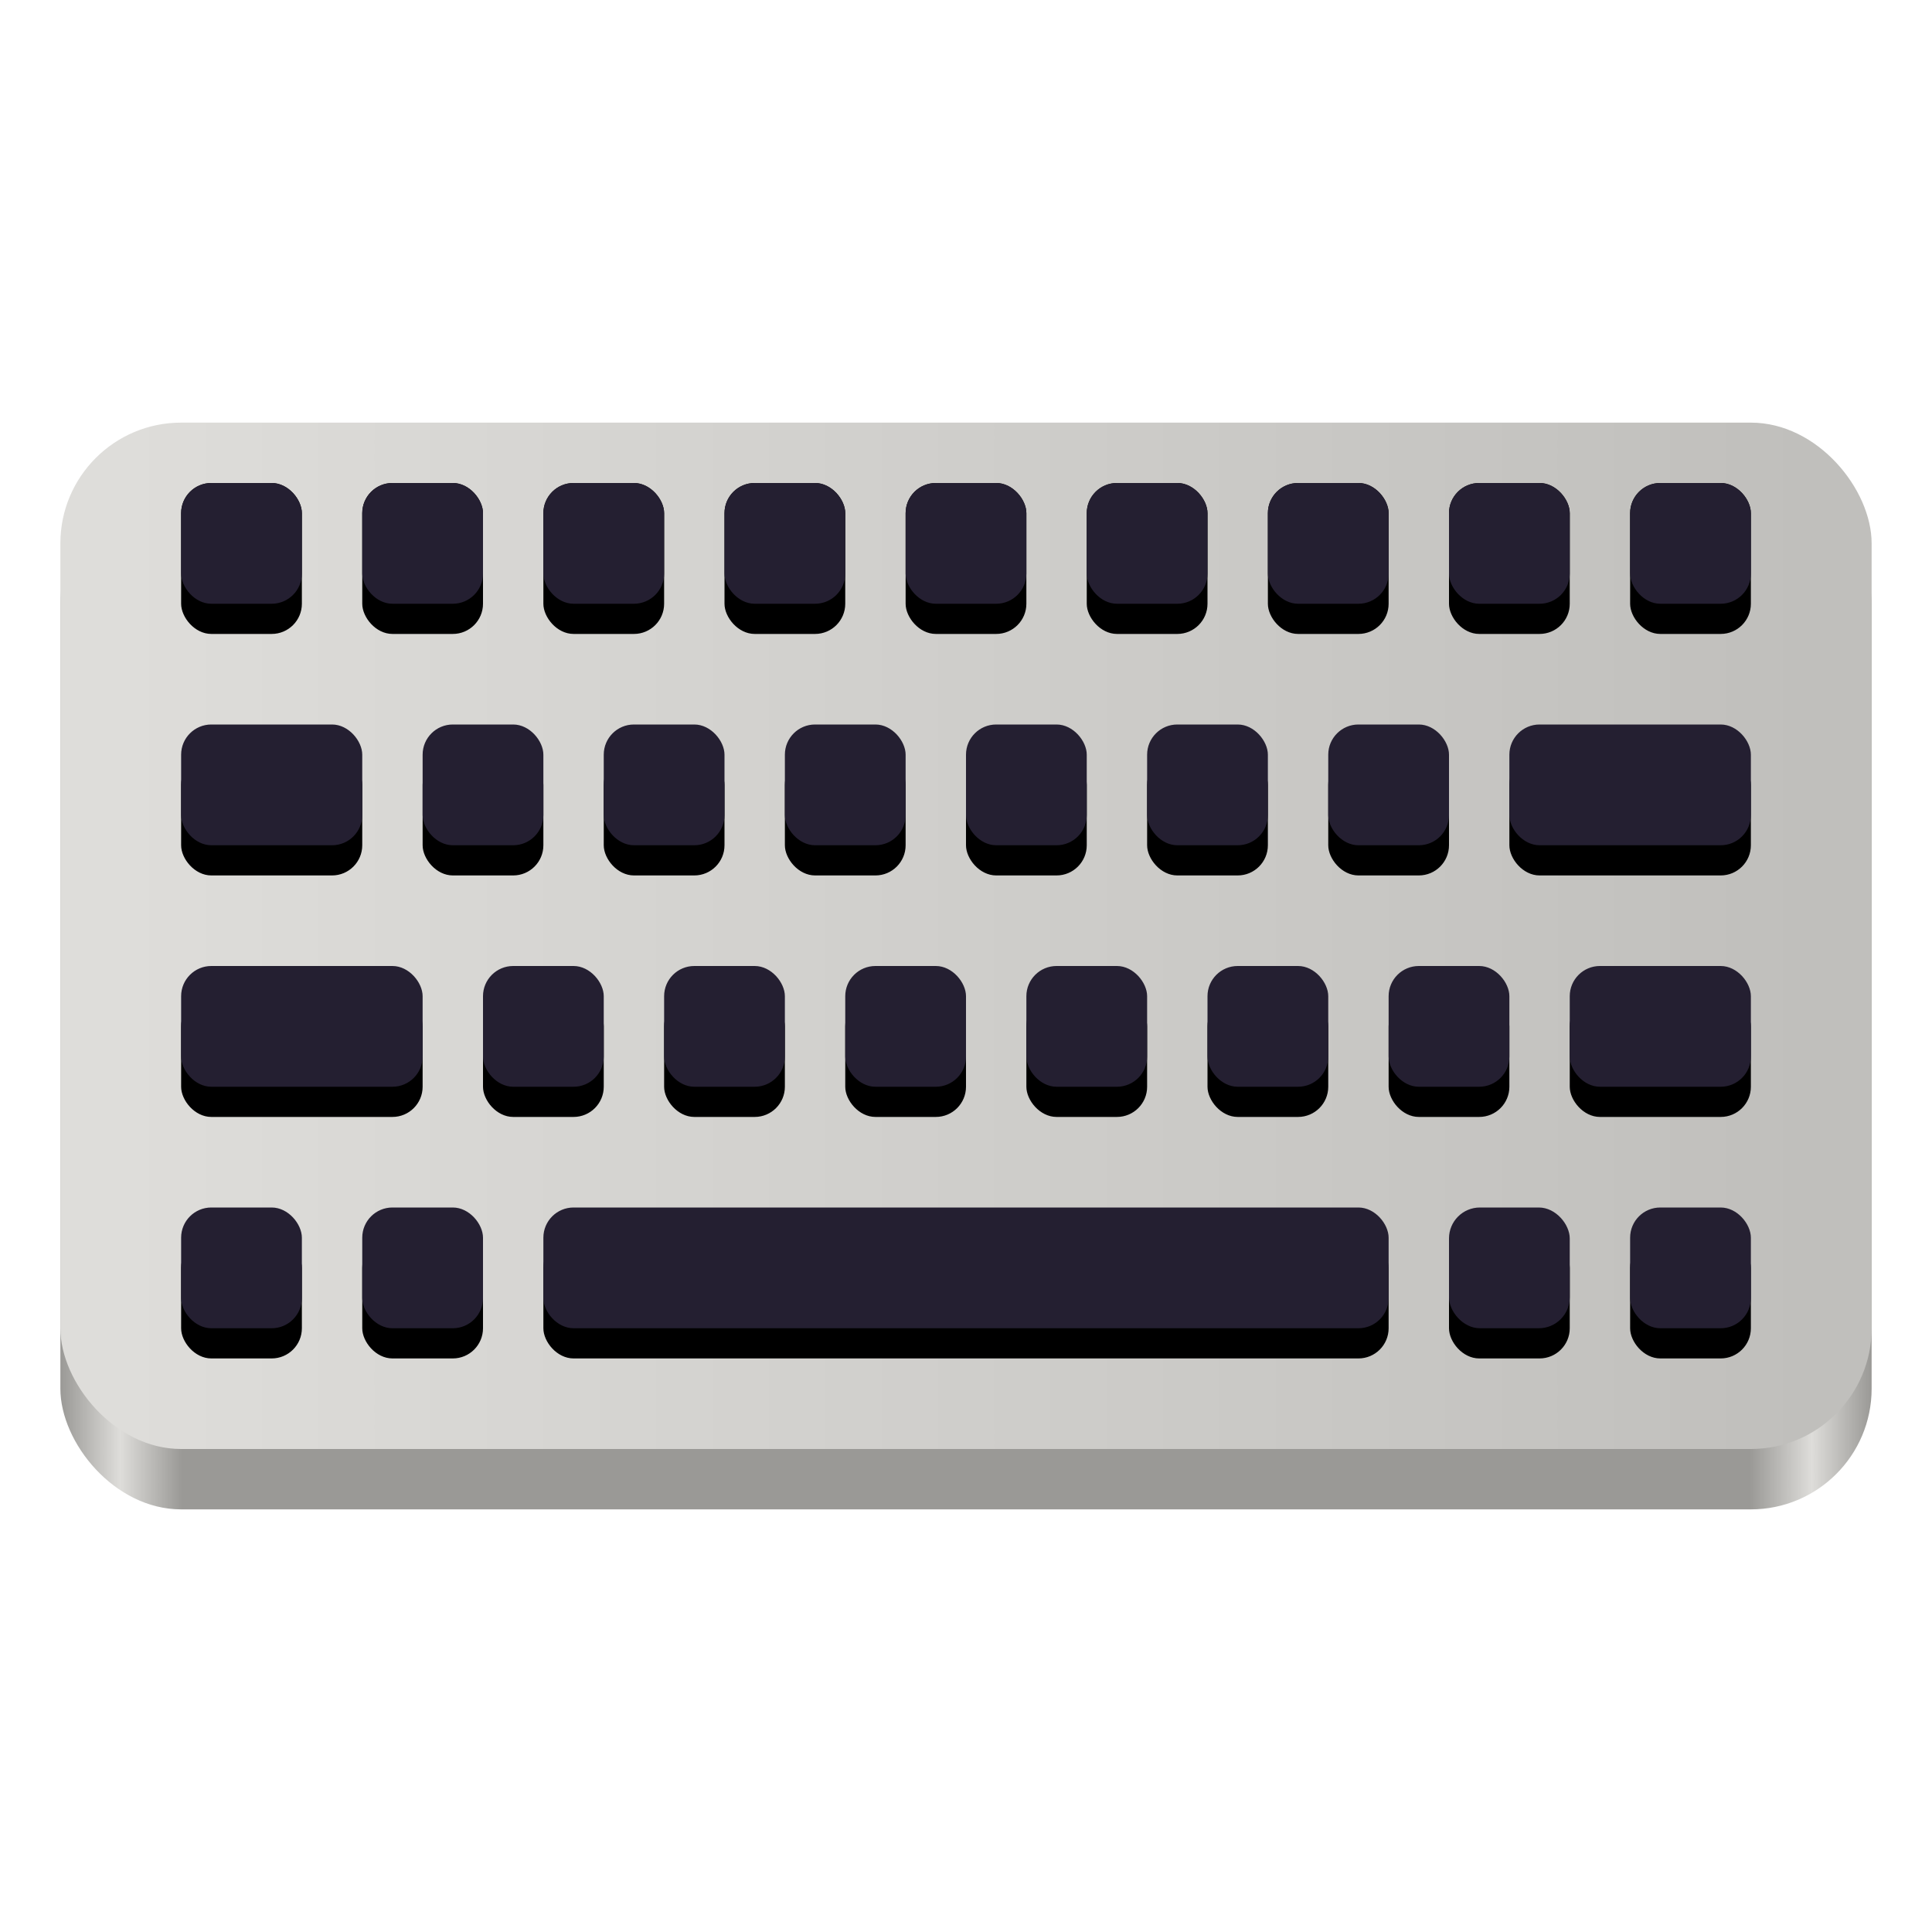 <?xml version="1.0" encoding="UTF-8"?>
<svg version="1.1" viewBox="0 0 128 128" xmlns="http://www.w3.org/2000/svg" xmlns:xlink="http://www.w3.org/1999/xlink">
<defs>
<linearGradient id="c" x1="2" x2="62" y1="17" y2="17" gradientTransform="translate(0,-2)" gradientUnits="userSpaceOnUse">
<stop stop-color="#9a9996" offset="0"/>
<stop stop-color="#deddda" offset=".033"/>
<stop stop-color="#9a9996" offset=".067"/>
<stop stop-color="#9a9996" offset=".933"/>
<stop stop-color="#deddda" offset=".967"/>
<stop stop-color="#9a9996" offset="1"/>
</linearGradient>
<linearGradient id="b" x1="4" x2="60" y1="14" y2="14" gradientUnits="userSpaceOnUse">
<stop stop-color="#deddda" offset="0"/>
<stop stop-color="#c0bfbc" offset="1"/>
</linearGradient>
</defs>
<g transform="matrix(2,0,0,2,0,34)">
<rect x="2" y="-1" width="60" height="34" ry="4" fill="url(#c)"/>
<rect x="2" y="-3" width="60" height="34" ry="4" fill="url(#b)"/>
<rect x="6" y="-1" width="4" height="5" ry="1"/>
<rect x="6" y="-1" width="4" height="4" ry="1" fill="#241f31"/>
<rect x="6" y="8" width="6" height="4" ry="1"/>
<rect x="6" y="7" width="6" height="4" ry="1" fill="#241f31"/>
<rect x="6" y="16" width="8" height="4" ry="1"/>
<rect x="6" y="15" width="8" height="4" ry="1" fill="#241f31"/>
<rect x="6" y="24" width="4" height="4" ry="1"/>
<rect x="6" y="23" width="4" height="4" ry="1" fill="#241f31"/>
<rect x="12" y="24" width="4" height="4" ry="1"/>
<rect x="12" y="23" width="4" height="4" ry="1" fill="#241f31"/>
<rect x="18" y="24" width="28" height="4" ry="1"/>
<rect x="18" y="23" width="28" height="4" ry="1" fill="#241f31"/>
<rect x="48" y="24" width="4" height="4" ry="1"/>
<rect x="48" y="23" width="4" height="4" ry="1.024" fill="#241f31"/>
<rect x="54" y="24" width="4" height="4" ry="1"/>
<rect x="54" y="23" width="4" height="4" ry="1" fill="#241f31"/>
<rect x="14" y="8" width="4" height="4" ry="1"/>
<rect x="14" y="7" width="4" height="4" ry="1" fill="#241f31"/>
<rect x="20" y="8" width="4" height="4" ry="1"/>
<rect x="20" y="7" width="4" height="4" ry="1" fill="#241f31"/>
<rect x="26" y="8" width="4" height="4" ry="1"/>
<rect x="26" y="7" width="4" height="4" ry="1" fill="#241f31"/>
<rect x="32" y="8" width="4" height="4" ry="1"/>
<rect x="32" y="7" width="4" height="4" ry="1" fill="#241f31"/>
<rect x="38" y="8" width="4" height="4" ry="1"/>
<rect x="38" y="7" width="4" height="4" ry="1" fill="#241f31"/>
<rect x="44" y="8" width="4" height="4" ry="1"/>
<rect x="44" y="7" width="4" height="4" ry="1" fill="#241f31"/>
<rect x="16" y="16" width="4" height="4" ry="1"/>
<rect x="16" y="15" width="4" height="4" ry="1" fill="#241f31"/>
<rect x="22" y="16" width="4" height="4" ry="1"/>
<rect x="22" y="15" width="4" height="4" ry="1" fill="#241f31"/>
<rect x="28" y="16" width="4" height="4" ry="1"/>
<rect x="28" y="15" width="4" height="4" ry="1" fill="#241f31"/>
<rect x="34" y="16" width="4" height="4" ry="1"/>
<rect x="34" y="15" width="4" height="4" ry="1" fill="#241f31"/>
<rect x="40" y="16" width="4" height="4" ry="1"/>
<rect x="40" y="15" width="4" height="4" ry="1" fill="#241f31"/>
<rect x="46" y="16" width="4" height="4" ry="1"/>
<rect x="46" y="15" width="4" height="4" ry="1" fill="#241f31"/>
<rect x="50" y="8" width="8" height="4" ry="1"/>
<rect x="50" y="7" width="8" height="4" ry="1" fill="#241f31"/>
<rect x="52" y="16" width="6" height="4" ry="1"/>
<rect x="52" y="15" width="6" height="4" ry="1" fill="#241f31"/>
<rect x="12" y="-1" width="4" height="5" ry="1"/>
<rect x="12" y="-1" width="4" height="4" ry="1" fill="#241f31"/>
<rect x="18" y="-1" width="4" height="5" ry="1"/>
<rect x="18" y="-1" width="4" height="4" ry="1" fill="#241f31"/>
<rect x="24" y="-1" width="4" height="5" ry="1"/>
<rect x="24" y="-1" width="4" height="4" ry="1" fill="#241f31"/>
<rect x="30" y="-1" width="4" height="5" ry="1"/>
<rect x="30" y="-1" width="4" height="4" ry="1" fill="#241f31"/>
<rect x="36" y="-1" width="4" height="5" ry="1"/>
<rect x="36" y="-1" width="4" height="4" ry="1" fill="#241f31"/>
<rect x="42" y="-1" width="4" height="5" ry="1"/>
<rect x="42" y="-1" width="4" height="4" ry="1" fill="#241f31"/>
<rect x="48" y="-1" width="4" height="5" ry="1"/>
<rect x="48" y="-1" width="4" height="4" ry="1" fill="#241f31"/>
<rect x="54" y="-1" width="4" height="5" ry="1"/>
<rect x="54" y="-1" width="4" height="4" ry="1" fill="#241f31"/>
</g>
</svg>
